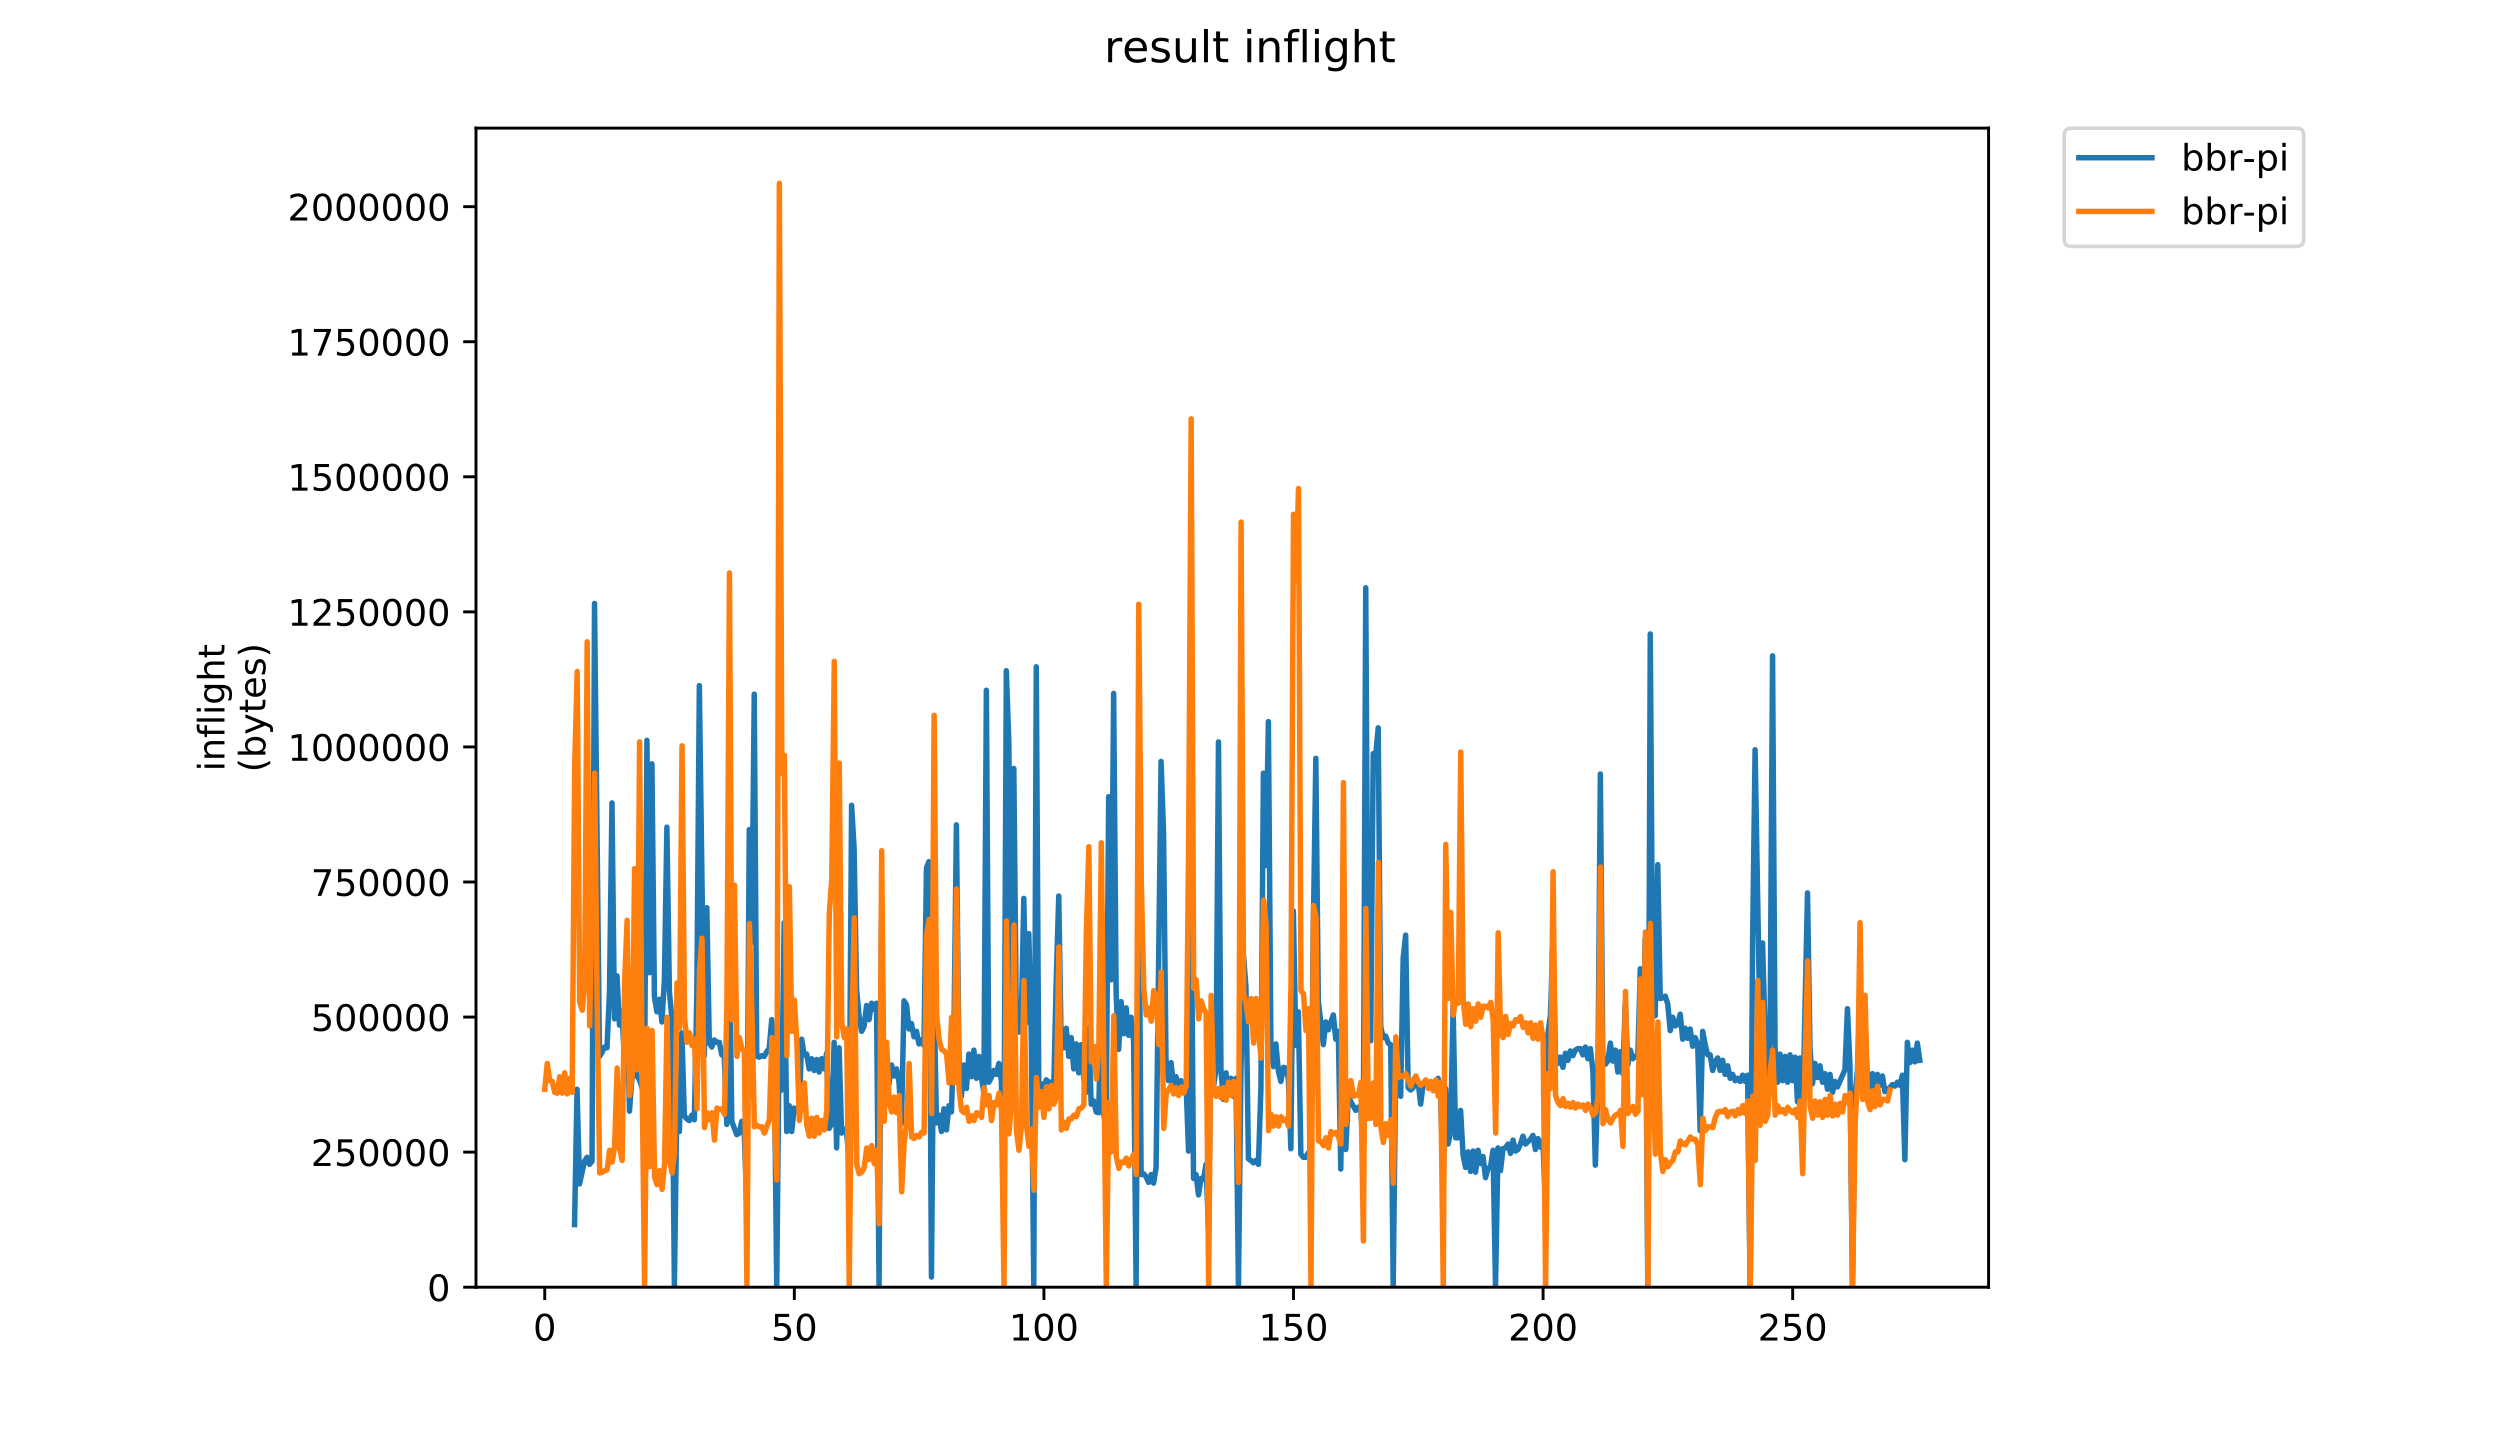 <?xml version="1.0" encoding="utf-8" standalone="no"?>
<!DOCTYPE svg PUBLIC "-//W3C//DTD SVG 1.1//EN"
  "http://www.w3.org/Graphics/SVG/1.1/DTD/svg11.dtd">
<!-- Created with matplotlib (https://matplotlib.org/) -->
<svg height="396pt" version="1.1" viewBox="0 0 684 396" width="684pt" xmlns="http://www.w3.org/2000/svg" xmlns:xlink="http://www.w3.org/1999/xlink">
 <defs>
  <style type="text/css">
*{stroke-linecap:butt;stroke-linejoin:round;}
  </style>
 </defs>
 <g id="figure_1">
  <g id="patch_1">
   <path d="M 0 396 
L 684 396 
L 684 0 
L 0 0 
z
" style="fill:#ffffff;"/>
  </g>
  <g id="axes_1">
   <g id="patch_2">
    <path d="M 130.23 352.174 
L 544.074 352.174 
L 544.074 35.062 
L 130.23 35.062 
z
" style="fill:#ffffff;"/>
   </g>
   <g id="matplotlib.axis_1">
    <g id="xtick_1">
     <g id="line2d_1">
      <defs>
       <path d="M 0 0 
L 0 3.5 
" id="m8c8bf8b8dd" style="stroke:#000000;stroke-width:0.8;"/>
      </defs>
      <g>
       <use style="stroke:#000000;stroke-width:0.8;" x="149.041" xlink:href="#m8c8bf8b8dd" y="352.174"/>
      </g>
     </g>
     <g id="text_1">
      <!-- 0 -->
      <defs>
       <path d="M 31.781 66.406 
Q 24.172 66.406 20.328 58.906 
Q 16.5 51.422 16.5 36.375 
Q 16.5 21.391 20.328 13.891 
Q 24.172 6.391 31.781 6.391 
Q 39.453 6.391 43.281 13.891 
Q 47.125 21.391 47.125 36.375 
Q 47.125 51.422 43.281 58.906 
Q 39.453 66.406 31.781 66.406 
z
M 31.781 74.219 
Q 44.047 74.219 50.516 64.516 
Q 56.984 54.828 56.984 36.375 
Q 56.984 17.969 50.516 8.266 
Q 44.047 -1.422 31.781 -1.422 
Q 19.531 -1.422 13.062 8.266 
Q 6.594 17.969 6.594 36.375 
Q 6.594 54.828 13.062 64.516 
Q 19.531 74.219 31.781 74.219 
z
" id="DejaVuSans-48"/>
      </defs>
      <g transform="translate(145.86 366.773)scale(0.1 -0.1)">
       <use xlink:href="#DejaVuSans-48"/>
      </g>
     </g>
    </g>
    <g id="xtick_2">
     <g id="line2d_2">
      <g>
       <use style="stroke:#000000;stroke-width:0.8;" x="217.328" xlink:href="#m8c8bf8b8dd" y="352.174"/>
      </g>
     </g>
     <g id="text_2">
      <!-- 50 -->
      <defs>
       <path d="M 10.797 72.906 
L 49.516 72.906 
L 49.516 64.594 
L 19.828 64.594 
L 19.828 46.734 
Q 21.969 47.469 24.109 47.828 
Q 26.266 48.188 28.422 48.188 
Q 40.625 48.188 47.75 41.5 
Q 54.891 34.812 54.891 23.391 
Q 54.891 11.625 47.562 5.094 
Q 40.234 -1.422 26.906 -1.422 
Q 22.312 -1.422 17.547 -0.641 
Q 12.797 0.141 7.719 1.703 
L 7.719 11.625 
Q 12.109 9.234 16.797 8.062 
Q 21.484 6.891 26.703 6.891 
Q 35.156 6.891 40.078 11.328 
Q 45.016 15.766 45.016 23.391 
Q 45.016 31 40.078 35.438 
Q 35.156 39.891 26.703 39.891 
Q 22.75 39.891 18.812 39.016 
Q 14.891 38.141 10.797 36.281 
z
" id="DejaVuSans-53"/>
      </defs>
      <g transform="translate(210.966 366.773)scale(0.1 -0.1)">
       <use xlink:href="#DejaVuSans-53"/>
       <use x="63.623" xlink:href="#DejaVuSans-48"/>
      </g>
     </g>
    </g>
    <g id="xtick_3">
     <g id="line2d_3">
      <g>
       <use style="stroke:#000000;stroke-width:0.8;" x="285.616" xlink:href="#m8c8bf8b8dd" y="352.174"/>
      </g>
     </g>
     <g id="text_3">
      <!-- 100 -->
      <defs>
       <path d="M 12.406 8.297 
L 28.516 8.297 
L 28.516 63.922 
L 10.984 60.406 
L 10.984 69.391 
L 28.422 72.906 
L 38.281 72.906 
L 38.281 8.297 
L 54.391 8.297 
L 54.391 0 
L 12.406 0 
z
" id="DejaVuSans-49"/>
      </defs>
      <g transform="translate(276.072 366.773)scale(0.1 -0.1)">
       <use xlink:href="#DejaVuSans-49"/>
       <use x="63.623" xlink:href="#DejaVuSans-48"/>
       <use x="127.246" xlink:href="#DejaVuSans-48"/>
      </g>
     </g>
    </g>
    <g id="xtick_4">
     <g id="line2d_4">
      <g>
       <use style="stroke:#000000;stroke-width:0.8;" x="353.903" xlink:href="#m8c8bf8b8dd" y="352.174"/>
      </g>
     </g>
     <g id="text_4">
      <!-- 150 -->
      <g transform="translate(344.359 366.773)scale(0.1 -0.1)">
       <use xlink:href="#DejaVuSans-49"/>
       <use x="63.623" xlink:href="#DejaVuSans-53"/>
       <use x="127.246" xlink:href="#DejaVuSans-48"/>
      </g>
     </g>
    </g>
    <g id="xtick_5">
     <g id="line2d_5">
      <g>
       <use style="stroke:#000000;stroke-width:0.8;" x="422.19" xlink:href="#m8c8bf8b8dd" y="352.174"/>
      </g>
     </g>
     <g id="text_5">
      <!-- 200 -->
      <defs>
       <path d="M 19.188 8.297 
L 53.609 8.297 
L 53.609 0 
L 7.328 0 
L 7.328 8.297 
Q 12.938 14.109 22.625 23.891 
Q 32.328 33.688 34.812 36.531 
Q 39.547 41.844 41.422 45.531 
Q 43.312 49.219 43.312 52.781 
Q 43.312 58.594 39.234 62.25 
Q 35.156 65.922 28.609 65.922 
Q 23.969 65.922 18.812 64.312 
Q 13.672 62.703 7.812 59.422 
L 7.812 69.391 
Q 13.766 71.781 18.938 73 
Q 24.125 74.219 28.422 74.219 
Q 39.75 74.219 46.484 68.547 
Q 53.219 62.891 53.219 53.422 
Q 53.219 48.922 51.531 44.891 
Q 49.859 40.875 45.406 35.406 
Q 44.188 33.984 37.641 27.219 
Q 31.109 20.453 19.188 8.297 
z
" id="DejaVuSans-50"/>
      </defs>
      <g transform="translate(412.646 366.773)scale(0.1 -0.1)">
       <use xlink:href="#DejaVuSans-50"/>
       <use x="63.623" xlink:href="#DejaVuSans-48"/>
       <use x="127.246" xlink:href="#DejaVuSans-48"/>
      </g>
     </g>
    </g>
    <g id="xtick_6">
     <g id="line2d_6">
      <g>
       <use style="stroke:#000000;stroke-width:0.8;" x="490.477" xlink:href="#m8c8bf8b8dd" y="352.174"/>
      </g>
     </g>
     <g id="text_6">
      <!-- 250 -->
      <g transform="translate(480.934 366.773)scale(0.1 -0.1)">
       <use xlink:href="#DejaVuSans-50"/>
       <use x="63.623" xlink:href="#DejaVuSans-53"/>
       <use x="127.246" xlink:href="#DejaVuSans-48"/>
      </g>
     </g>
    </g>
   </g>
   <g id="matplotlib.axis_2">
    <g id="ytick_1">
     <g id="line2d_7">
      <defs>
       <path d="M 0 0 
L -3.5 0 
" id="mf8968d8e90" style="stroke:#000000;stroke-width:0.8;"/>
      </defs>
      <g>
       <use style="stroke:#000000;stroke-width:0.8;" x="130.23" xlink:href="#mf8968d8e90" y="352.174"/>
      </g>
     </g>
     <g id="text_7">
      <!-- 0 -->
      <g transform="translate(116.868 355.973)scale(0.1 -0.1)">
       <use xlink:href="#DejaVuSans-48"/>
      </g>
     </g>
    </g>
    <g id="ytick_2">
     <g id="line2d_8">
      <g>
       <use style="stroke:#000000;stroke-width:0.8;" x="130.23" xlink:href="#mf8968d8e90" y="315.22"/>
      </g>
     </g>
     <g id="text_8">
      <!-- 250000 -->
      <g transform="translate(85.055 319.019)scale(0.1 -0.1)">
       <use xlink:href="#DejaVuSans-50"/>
       <use x="63.623" xlink:href="#DejaVuSans-53"/>
       <use x="127.246" xlink:href="#DejaVuSans-48"/>
       <use x="190.869" xlink:href="#DejaVuSans-48"/>
       <use x="254.492" xlink:href="#DejaVuSans-48"/>
       <use x="318.115" xlink:href="#DejaVuSans-48"/>
      </g>
     </g>
    </g>
    <g id="ytick_3">
     <g id="line2d_9">
      <g>
       <use style="stroke:#000000;stroke-width:0.8;" x="130.23" xlink:href="#mf8968d8e90" y="278.265"/>
      </g>
     </g>
     <g id="text_9">
      <!-- 500000 -->
      <g transform="translate(85.055 282.064)scale(0.1 -0.1)">
       <use xlink:href="#DejaVuSans-53"/>
       <use x="63.623" xlink:href="#DejaVuSans-48"/>
       <use x="127.246" xlink:href="#DejaVuSans-48"/>
       <use x="190.869" xlink:href="#DejaVuSans-48"/>
       <use x="254.492" xlink:href="#DejaVuSans-48"/>
       <use x="318.115" xlink:href="#DejaVuSans-48"/>
      </g>
     </g>
    </g>
    <g id="ytick_4">
     <g id="line2d_10">
      <g>
       <use style="stroke:#000000;stroke-width:0.8;" x="130.23" xlink:href="#mf8968d8e90" y="241.311"/>
      </g>
     </g>
     <g id="text_10">
      <!-- 750000 -->
      <defs>
       <path d="M 8.203 72.906 
L 55.078 72.906 
L 55.078 68.703 
L 28.609 0 
L 18.312 0 
L 43.219 64.594 
L 8.203 64.594 
z
" id="DejaVuSans-55"/>
      </defs>
      <g transform="translate(85.055 245.11)scale(0.1 -0.1)">
       <use xlink:href="#DejaVuSans-55"/>
       <use x="63.623" xlink:href="#DejaVuSans-53"/>
       <use x="127.246" xlink:href="#DejaVuSans-48"/>
       <use x="190.869" xlink:href="#DejaVuSans-48"/>
       <use x="254.492" xlink:href="#DejaVuSans-48"/>
       <use x="318.115" xlink:href="#DejaVuSans-48"/>
      </g>
     </g>
    </g>
    <g id="ytick_5">
     <g id="line2d_11">
      <g>
       <use style="stroke:#000000;stroke-width:0.8;" x="130.23" xlink:href="#mf8968d8e90" y="204.356"/>
      </g>
     </g>
     <g id="text_11">
      <!-- 1000000 -->
      <g transform="translate(78.693 208.155)scale(0.1 -0.1)">
       <use xlink:href="#DejaVuSans-49"/>
       <use x="63.623" xlink:href="#DejaVuSans-48"/>
       <use x="127.246" xlink:href="#DejaVuSans-48"/>
       <use x="190.869" xlink:href="#DejaVuSans-48"/>
       <use x="254.492" xlink:href="#DejaVuSans-48"/>
       <use x="318.115" xlink:href="#DejaVuSans-48"/>
       <use x="381.738" xlink:href="#DejaVuSans-48"/>
      </g>
     </g>
    </g>
    <g id="ytick_6">
     <g id="line2d_12">
      <g>
       <use style="stroke:#000000;stroke-width:0.8;" x="130.23" xlink:href="#mf8968d8e90" y="167.402"/>
      </g>
     </g>
     <g id="text_12">
      <!-- 1250000 -->
      <g transform="translate(78.693 171.201)scale(0.1 -0.1)">
       <use xlink:href="#DejaVuSans-49"/>
       <use x="63.623" xlink:href="#DejaVuSans-50"/>
       <use x="127.246" xlink:href="#DejaVuSans-53"/>
       <use x="190.869" xlink:href="#DejaVuSans-48"/>
       <use x="254.492" xlink:href="#DejaVuSans-48"/>
       <use x="318.115" xlink:href="#DejaVuSans-48"/>
       <use x="381.738" xlink:href="#DejaVuSans-48"/>
      </g>
     </g>
    </g>
    <g id="ytick_7">
     <g id="line2d_13">
      <g>
       <use style="stroke:#000000;stroke-width:0.8;" x="130.23" xlink:href="#mf8968d8e90" y="130.447"/>
      </g>
     </g>
     <g id="text_13">
      <!-- 1500000 -->
      <g transform="translate(78.693 134.246)scale(0.1 -0.1)">
       <use xlink:href="#DejaVuSans-49"/>
       <use x="63.623" xlink:href="#DejaVuSans-53"/>
       <use x="127.246" xlink:href="#DejaVuSans-48"/>
       <use x="190.869" xlink:href="#DejaVuSans-48"/>
       <use x="254.492" xlink:href="#DejaVuSans-48"/>
       <use x="318.115" xlink:href="#DejaVuSans-48"/>
       <use x="381.738" xlink:href="#DejaVuSans-48"/>
      </g>
     </g>
    </g>
    <g id="ytick_8">
     <g id="line2d_14">
      <g>
       <use style="stroke:#000000;stroke-width:0.8;" x="130.23" xlink:href="#mf8968d8e90" y="93.493"/>
      </g>
     </g>
     <g id="text_14">
      <!-- 1750000 -->
      <g transform="translate(78.693 97.292)scale(0.1 -0.1)">
       <use xlink:href="#DejaVuSans-49"/>
       <use x="63.623" xlink:href="#DejaVuSans-55"/>
       <use x="127.246" xlink:href="#DejaVuSans-53"/>
       <use x="190.869" xlink:href="#DejaVuSans-48"/>
       <use x="254.492" xlink:href="#DejaVuSans-48"/>
       <use x="318.115" xlink:href="#DejaVuSans-48"/>
       <use x="381.738" xlink:href="#DejaVuSans-48"/>
      </g>
     </g>
    </g>
    <g id="ytick_9">
     <g id="line2d_15">
      <g>
       <use style="stroke:#000000;stroke-width:0.8;" x="130.23" xlink:href="#mf8968d8e90" y="56.538"/>
      </g>
     </g>
     <g id="text_15">
      <!-- 2000000 -->
      <g transform="translate(78.693 60.337)scale(0.1 -0.1)">
       <use xlink:href="#DejaVuSans-50"/>
       <use x="63.623" xlink:href="#DejaVuSans-48"/>
       <use x="127.246" xlink:href="#DejaVuSans-48"/>
       <use x="190.869" xlink:href="#DejaVuSans-48"/>
       <use x="254.492" xlink:href="#DejaVuSans-48"/>
       <use x="318.115" xlink:href="#DejaVuSans-48"/>
       <use x="381.738" xlink:href="#DejaVuSans-48"/>
      </g>
     </g>
    </g>
    <g id="text_16">
     <!-- inflight -->
     <defs>
      <path d="M 9.422 54.688 
L 18.406 54.688 
L 18.406 0 
L 9.422 0 
z
M 9.422 75.984 
L 18.406 75.984 
L 18.406 64.594 
L 9.422 64.594 
z
" id="DejaVuSans-105"/>
      <path d="M 54.891 33.016 
L 54.891 0 
L 45.906 0 
L 45.906 32.719 
Q 45.906 40.484 42.875 44.328 
Q 39.844 48.188 33.797 48.188 
Q 26.516 48.188 22.312 43.547 
Q 18.109 38.922 18.109 30.906 
L 18.109 0 
L 9.078 0 
L 9.078 54.688 
L 18.109 54.688 
L 18.109 46.188 
Q 21.344 51.125 25.703 53.562 
Q 30.078 56 35.797 56 
Q 45.219 56 50.047 50.172 
Q 54.891 44.344 54.891 33.016 
z
" id="DejaVuSans-110"/>
      <path d="M 37.109 75.984 
L 37.109 68.5 
L 28.516 68.5 
Q 23.688 68.5 21.797 66.547 
Q 19.922 64.594 19.922 59.516 
L 19.922 54.688 
L 34.719 54.688 
L 34.719 47.703 
L 19.922 47.703 
L 19.922 0 
L 10.891 0 
L 10.891 47.703 
L 2.297 47.703 
L 2.297 54.688 
L 10.891 54.688 
L 10.891 58.5 
Q 10.891 67.625 15.141 71.797 
Q 19.391 75.984 28.609 75.984 
z
" id="DejaVuSans-102"/>
      <path d="M 9.422 75.984 
L 18.406 75.984 
L 18.406 0 
L 9.422 0 
z
" id="DejaVuSans-108"/>
      <path d="M 45.406 27.984 
Q 45.406 37.75 41.375 43.109 
Q 37.359 48.484 30.078 48.484 
Q 22.859 48.484 18.828 43.109 
Q 14.797 37.75 14.797 27.984 
Q 14.797 18.266 18.828 12.891 
Q 22.859 7.516 30.078 7.516 
Q 37.359 7.516 41.375 12.891 
Q 45.406 18.266 45.406 27.984 
z
M 54.391 6.781 
Q 54.391 -7.172 48.188 -13.984 
Q 42 -20.797 29.203 -20.797 
Q 24.469 -20.797 20.266 -20.094 
Q 16.062 -19.391 12.109 -17.922 
L 12.109 -9.188 
Q 16.062 -11.328 19.922 -12.344 
Q 23.781 -13.375 27.781 -13.375 
Q 36.625 -13.375 41.016 -8.766 
Q 45.406 -4.156 45.406 5.172 
L 45.406 9.625 
Q 42.625 4.781 38.281 2.391 
Q 33.938 0 27.875 0 
Q 17.828 0 11.672 7.656 
Q 5.516 15.328 5.516 27.984 
Q 5.516 40.672 11.672 48.328 
Q 17.828 56 27.875 56 
Q 33.938 56 38.281 53.609 
Q 42.625 51.219 45.406 46.391 
L 45.406 54.688 
L 54.391 54.688 
z
" id="DejaVuSans-103"/>
      <path d="M 54.891 33.016 
L 54.891 0 
L 45.906 0 
L 45.906 32.719 
Q 45.906 40.484 42.875 44.328 
Q 39.844 48.188 33.797 48.188 
Q 26.516 48.188 22.312 43.547 
Q 18.109 38.922 18.109 30.906 
L 18.109 0 
L 9.078 0 
L 9.078 75.984 
L 18.109 75.984 
L 18.109 46.188 
Q 21.344 51.125 25.703 53.562 
Q 30.078 56 35.797 56 
Q 45.219 56 50.047 50.172 
Q 54.891 44.344 54.891 33.016 
z
" id="DejaVuSans-104"/>
      <path d="M 18.312 70.219 
L 18.312 54.688 
L 36.812 54.688 
L 36.812 47.703 
L 18.312 47.703 
L 18.312 18.016 
Q 18.312 11.328 20.141 9.422 
Q 21.969 7.516 27.594 7.516 
L 36.812 7.516 
L 36.812 0 
L 27.594 0 
Q 17.188 0 13.234 3.875 
Q 9.281 7.766 9.281 18.016 
L 9.281 47.703 
L 2.688 47.703 
L 2.688 54.688 
L 9.281 54.688 
L 9.281 70.219 
z
" id="DejaVuSans-116"/>
     </defs>
     <g transform="translate(61.415 211.018)rotate(-90)scale(0.1 -0.1)">
      <use xlink:href="#DejaVuSans-105"/>
      <use x="27.783" xlink:href="#DejaVuSans-110"/>
      <use x="91.162" xlink:href="#DejaVuSans-102"/>
      <use x="126.367" xlink:href="#DejaVuSans-108"/>
      <use x="154.15" xlink:href="#DejaVuSans-105"/>
      <use x="181.934" xlink:href="#DejaVuSans-103"/>
      <use x="245.41" xlink:href="#DejaVuSans-104"/>
      <use x="308.789" xlink:href="#DejaVuSans-116"/>
     </g>
     <!-- (bytes) -->
     <defs>
      <path d="M 31 75.875 
Q 24.469 64.656 21.281 53.656 
Q 18.109 42.672 18.109 31.391 
Q 18.109 20.125 21.312 9.062 
Q 24.516 -2 31 -13.188 
L 23.188 -13.188 
Q 15.875 -1.703 12.234 9.375 
Q 8.594 20.453 8.594 31.391 
Q 8.594 42.281 12.203 53.312 
Q 15.828 64.359 23.188 75.875 
z
" id="DejaVuSans-40"/>
      <path d="M 48.688 27.297 
Q 48.688 37.203 44.609 42.844 
Q 40.531 48.484 33.406 48.484 
Q 26.266 48.484 22.188 42.844 
Q 18.109 37.203 18.109 27.297 
Q 18.109 17.391 22.188 11.75 
Q 26.266 6.109 33.406 6.109 
Q 40.531 6.109 44.609 11.75 
Q 48.688 17.391 48.688 27.297 
z
M 18.109 46.391 
Q 20.953 51.266 25.266 53.625 
Q 29.594 56 35.594 56 
Q 45.562 56 51.781 48.094 
Q 58.016 40.188 58.016 27.297 
Q 58.016 14.406 51.781 6.484 
Q 45.562 -1.422 35.594 -1.422 
Q 29.594 -1.422 25.266 0.953 
Q 20.953 3.328 18.109 8.203 
L 18.109 0 
L 9.078 0 
L 9.078 75.984 
L 18.109 75.984 
z
" id="DejaVuSans-98"/>
      <path d="M 32.172 -5.078 
Q 28.375 -14.844 24.75 -17.812 
Q 21.141 -20.797 15.094 -20.797 
L 7.906 -20.797 
L 7.906 -13.281 
L 13.188 -13.281 
Q 16.891 -13.281 18.938 -11.516 
Q 21 -9.766 23.484 -3.219 
L 25.094 0.875 
L 2.984 54.688 
L 12.5 54.688 
L 29.594 11.922 
L 46.688 54.688 
L 56.203 54.688 
z
" id="DejaVuSans-121"/>
      <path d="M 56.203 29.594 
L 56.203 25.203 
L 14.891 25.203 
Q 15.484 15.922 20.484 11.062 
Q 25.484 6.203 34.422 6.203 
Q 39.594 6.203 44.453 7.469 
Q 49.312 8.734 54.109 11.281 
L 54.109 2.781 
Q 49.266 0.734 44.188 -0.344 
Q 39.109 -1.422 33.891 -1.422 
Q 20.797 -1.422 13.156 6.188 
Q 5.516 13.812 5.516 26.812 
Q 5.516 40.234 12.766 48.109 
Q 20.016 56 32.328 56 
Q 43.359 56 49.781 48.891 
Q 56.203 41.797 56.203 29.594 
z
M 47.219 32.234 
Q 47.125 39.594 43.094 43.984 
Q 39.062 48.391 32.422 48.391 
Q 24.906 48.391 20.391 44.141 
Q 15.875 39.891 15.188 32.172 
z
" id="DejaVuSans-101"/>
      <path d="M 44.281 53.078 
L 44.281 44.578 
Q 40.484 46.531 36.375 47.5 
Q 32.281 48.484 27.875 48.484 
Q 21.188 48.484 17.844 46.438 
Q 14.5 44.391 14.5 40.281 
Q 14.5 37.156 16.891 35.375 
Q 19.281 33.594 26.516 31.984 
L 29.594 31.297 
Q 39.156 29.25 43.188 25.516 
Q 47.219 21.781 47.219 15.094 
Q 47.219 7.469 41.188 3.016 
Q 35.156 -1.422 24.609 -1.422 
Q 20.219 -1.422 15.453 -0.562 
Q 10.688 0.297 5.422 2 
L 5.422 11.281 
Q 10.406 8.688 15.234 7.391 
Q 20.062 6.109 24.812 6.109 
Q 31.156 6.109 34.562 8.281 
Q 37.984 10.453 37.984 14.406 
Q 37.984 18.062 35.516 20.016 
Q 33.062 21.969 24.703 23.781 
L 21.578 24.516 
Q 13.234 26.266 9.516 29.906 
Q 5.812 33.547 5.812 39.891 
Q 5.812 47.609 11.281 51.797 
Q 16.75 56 26.812 56 
Q 31.781 56 36.172 55.266 
Q 40.578 54.547 44.281 53.078 
z
" id="DejaVuSans-115"/>
      <path d="M 8.016 75.875 
L 15.828 75.875 
Q 23.141 64.359 26.781 53.312 
Q 30.422 42.281 30.422 31.391 
Q 30.422 20.453 26.781 9.375 
Q 23.141 -1.703 15.828 -13.188 
L 8.016 -13.188 
Q 14.5 -2 17.703 9.062 
Q 20.906 20.125 20.906 31.391 
Q 20.906 42.672 17.703 53.656 
Q 14.5 64.656 8.016 75.875 
z
" id="DejaVuSans-41"/>
     </defs>
     <g transform="translate(72.613 211.295)rotate(-90)scale(0.1 -0.1)">
      <use xlink:href="#DejaVuSans-40"/>
      <use x="39.014" xlink:href="#DejaVuSans-98"/>
      <use x="102.49" xlink:href="#DejaVuSans-121"/>
      <use x="161.67" xlink:href="#DejaVuSans-116"/>
      <use x="200.879" xlink:href="#DejaVuSans-101"/>
      <use x="262.402" xlink:href="#DejaVuSans-115"/>
      <use x="314.502" xlink:href="#DejaVuSans-41"/>
     </g>
    </g>
   </g>
   <g id="line2d_16">
    <path clip-path="url(#p1d8d936154)" d="M 157.195 335.051 
L 157.878 298.022 
L 158.56 323.921 
L 159.926 317.714 
L 160.609 316.643 
L 161.292 318.57 
L 161.975 317.714 
L 162.658 165.103 
L 164.023 289.032 
L 164.706 287.962 
L 165.389 286.464 
L 166.072 286.678 
L 166.755 271.481 
L 167.438 219.683 
L 168.121 278.758 
L 168.804 266.986 
L 169.486 280.471 
L 170.169 276.618 
L 170.852 290.316 
L 171.535 270.411 
L 172.218 304.015 
L 172.901 295.025 
L 173.584 275.976 
L 174.267 294.383 
L 174.949 295.453 
L 176.315 299.52 
L 176.998 202.56 
L 177.681 266.13 
L 178.364 208.981 
L 179.047 272.765 
L 179.73 276.832 
L 180.412 273.407 
L 181.095 279.614 
L 181.778 268.056 
L 182.461 226.318 
L 183.144 271.267 
L 183.827 278.544 
L 184.51 351.96 
L 185.192 301.661 
L 185.875 309.58 
L 186.558 282.611 
L 187.241 305.299 
L 187.924 306.155 
L 188.607 306.584 
L 189.29 305.085 
L 189.973 306.37 
L 190.655 271.695 
L 191.338 187.577 
L 192.704 288.818 
L 193.387 248.365 
L 194.07 285.394 
L 194.753 286.464 
L 195.436 284.537 
L 196.118 285.179 
L 196.801 285.179 
L 197.484 288.604 
L 198.167 288.818 
L 198.85 307.654 
L 199.533 253.716 
L 200.216 306.798 
L 201.581 310.436 
L 202.264 310.008 
L 202.947 306.798 
L 203.63 310.008 
L 204.313 329.272 
L 204.996 226.96 
L 205.679 257.782 
L 206.362 189.931 
L 207.044 289.032 
L 207.727 289.246 
L 208.41 288.818 
L 209.093 289.032 
L 209.776 287.748 
L 210.459 286.892 
L 211.142 278.972 
L 211.825 287.106 
L 212.507 351.96 
L 213.19 281.969 
L 213.873 298.236 
L 214.556 252.431 
L 215.239 309.58 
L 215.922 302.517 
L 216.605 309.58 
L 217.287 303.159 
L 217.97 304.015 
L 218.653 304.443 
L 219.336 284.323 
L 220.019 288.604 
L 220.702 288.39 
L 221.385 292.457 
L 222.068 289.674 
L 222.75 292.885 
L 223.433 289.888 
L 224.116 293.313 
L 224.799 289.674 
L 225.482 292.457 
L 226.165 288.176 
L 226.848 308.724 
L 227.531 307.44 
L 228.213 285.179 
L 228.896 314.075 
L 229.579 286.678 
L 230.262 310.008 
L 230.945 308.938 
L 231.628 310.008 
L 232.311 317.072 
L 232.994 220.325 
L 233.676 231.883 
L 234.359 270.625 
L 235.042 277.902 
L 235.725 282.183 
L 236.408 280.899 
L 237.091 275.12 
L 237.774 278.972 
L 238.457 274.477 
L 239.139 276.19 
L 239.822 274.477 
L 240.505 351.96 
L 241.188 251.789 
L 241.871 302.089 
L 242.554 289.032 
L 243.237 296.524 
L 243.919 291.387 
L 244.602 294.383 
L 245.285 292.457 
L 245.968 296.096 
L 246.651 307.44 
L 247.334 273.835 
L 248.017 274.906 
L 248.7 281.541 
L 249.382 280.043 
L 250.065 283.681 
L 250.748 282.183 
L 251.431 285.608 
L 252.114 284.537 
L 252.797 286.036 
L 253.48 237.448 
L 254.163 235.736 
L 254.845 349.392 
L 255.528 269.983 
L 256.211 307.226 
L 256.894 305.085 
L 257.577 309.58 
L 258.26 303.373 
L 258.943 309.152 
L 259.626 302.517 
L 260.308 304.229 
L 260.991 282.825 
L 261.674 225.676 
L 262.357 289.46 
L 263.04 299.948 
L 263.723 291.387 
L 264.406 297.808 
L 265.089 288.39 
L 265.771 294.597 
L 266.454 287.32 
L 267.137 295.025 
L 267.82 289.032 
L 268.503 294.597 
L 269.186 299.092 
L 269.869 188.861 
L 270.552 296.096 
L 271.234 294.811 
L 271.917 292.885 
L 272.6 293.955 
L 273.283 290.959 
L 273.966 295.667 
L 274.649 322.209 
L 275.332 183.51 
L 276.014 202.988 
L 276.697 277.902 
L 277.38 210.265 
L 278.063 278.758 
L 278.746 282.397 
L 279.429 278.544 
L 280.112 245.796 
L 280.795 279.828 
L 281.477 255.428 
L 282.16 283.039 
L 282.843 351.96 
L 283.526 182.44 
L 284.209 298.236 
L 284.892 296.524 
L 285.575 297.808 
L 286.258 295.453 
L 286.94 296.096 
L 287.623 296.096 
L 288.306 297.594 
L 288.989 268.056 
L 289.672 245.154 
L 290.355 286.464 
L 291.038 286.678 
L 291.721 281.327 
L 292.403 289.032 
L 293.086 283.895 
L 293.769 292.457 
L 294.452 285.608 
L 295.135 293.527 
L 295.818 285.822 
L 296.501 294.811 
L 297.184 298.878 
L 297.866 281.113 
L 298.549 302.089 
L 299.232 301.233 
L 299.915 304.229 
L 300.598 304.443 
L 301.281 275.548 
L 301.964 304.871 
L 302.647 307.868 
L 303.329 217.971 
L 304.012 268.056 
L 304.695 189.717 
L 305.378 272.123 
L 306.061 287.106 
L 306.744 274.049 
L 307.427 282.825 
L 308.109 275.762 
L 308.792 283.253 
L 309.475 278.33 
L 310.158 284.965 
L 310.841 351.96 
L 311.524 226.318 
L 312.207 321.352 
L 312.89 321.138 
L 313.572 321.994 
L 314.255 323.493 
L 314.938 321.352 
L 315.621 323.707 
L 316.304 319.426 
L 317.67 208.339 
L 318.353 228.031 
L 319.035 291.815 
L 319.718 295.667 
L 320.401 290.745 
L 321.084 297.166 
L 321.767 294.597 
L 322.45 298.45 
L 323.133 295.667 
L 323.816 297.38 
L 324.498 296.31 
L 325.181 314.931 
L 325.864 237.448 
L 326.547 322.423 
L 327.23 321.352 
L 327.913 326.917 
L 328.596 322.423 
L 329.279 322.637 
L 329.961 318.57 
L 330.644 336.121 
L 331.327 282.183 
L 332.01 297.38 
L 332.693 292.671 
L 333.376 202.988 
L 334.059 292.885 
L 334.741 300.804 
L 335.424 293.527 
L 336.107 299.306 
L 336.79 295.025 
L 337.473 299.948 
L 338.156 295.025 
L 338.839 351.96 
L 339.522 293.313 
L 340.204 261.207 
L 340.887 269.983 
L 341.57 317.072 
L 342.253 317.5 
L 342.936 318.142 
L 343.619 317.5 
L 344.302 318.57 
L 344.985 297.808 
L 345.667 211.55 
L 346.35 236.806 
L 347.033 197.423 
L 347.716 285.608 
L 348.399 291.815 
L 349.082 285.608 
L 349.765 293.099 
L 350.448 295.882 
L 351.13 292.029 
L 351.813 292.243 
L 352.496 295.025 
L 353.179 314.289 
L 353.862 249.221 
L 354.545 286.036 
L 355.228 276.832 
L 355.911 315.787 
L 356.593 316.643 
L 357.276 316.643 
L 357.959 315.359 
L 358.642 314.931 
L 359.325 253.93 
L 360.008 207.483 
L 360.691 273.835 
L 362.056 285.822 
L 362.739 279.614 
L 363.422 281.755 
L 364.788 277.688 
L 365.471 284.323 
L 366.154 282.183 
L 366.836 319.854 
L 367.519 269.126 
L 368.202 314.503 
L 368.885 300.162 
L 370.934 303.801 
L 371.617 302.945 
L 372.299 302.731 
L 372.982 315.787 
L 373.665 160.822 
L 374.348 280.471 
L 375.031 284.751 
L 375.714 206.199 
L 376.397 206.627 
L 377.08 199.135 
L 377.762 280.899 
L 378.445 283.895 
L 379.128 283.467 
L 379.811 285.394 
L 380.494 285.822 
L 381.177 351.96 
L 381.86 292.457 
L 382.543 292.029 
L 383.225 299.948 
L 383.908 262.063 
L 384.591 255.856 
L 385.274 297.594 
L 385.957 298.236 
L 386.64 297.594 
L 387.323 295.025 
L 388.006 296.096 
L 388.688 302.089 
L 389.371 296.524 
L 390.054 296.952 
L 390.737 296.096 
L 392.103 296.524 
L 392.786 297.38 
L 393.468 295.025 
L 394.151 298.664 
L 394.834 323.493 
L 395.517 297.808 
L 396.2 313.005 
L 396.883 309.58 
L 397.566 275.334 
L 398.249 311.292 
L 398.931 311.292 
L 399.614 303.801 
L 400.297 316.001 
L 400.98 319.426 
L 401.663 315.145 
L 402.346 320.496 
L 403.029 314.931 
L 403.712 320.71 
L 404.394 314.717 
L 405.077 318.356 
L 405.76 316.429 
L 406.443 322.209 
L 407.126 319.64 
L 407.809 319.212 
L 408.492 314.717 
L 409.175 351.96 
L 409.857 314.075 
L 410.54 320.282 
L 411.223 314.289 
L 411.906 314.075 
L 412.589 313.005 
L 413.272 315.573 
L 413.955 311.935 
L 414.638 314.931 
L 415.32 314.503 
L 416.003 313.005 
L 416.686 310.864 
L 417.369 313.005 
L 418.735 311.721 
L 419.418 310.65 
L 420.101 314.503 
L 420.783 311.506 
L 421.466 313.861 
L 422.149 312.149 
L 422.832 329.7 
L 423.515 282.825 
L 424.198 277.688 
L 424.881 257.14 
L 425.563 288.39 
L 426.246 290.959 
L 426.929 289.246 
L 427.612 292.029 
L 428.295 288.176 
L 428.978 290.102 
L 429.661 287.534 
L 430.344 288.818 
L 431.026 287.32 
L 431.709 286.892 
L 432.392 286.892 
L 433.075 288.604 
L 433.758 286.464 
L 434.441 289.674 
L 435.124 286.892 
L 435.807 292.885 
L 436.489 318.784 
L 437.172 296.738 
L 437.855 211.764 
L 438.538 290.959 
L 439.221 291.173 
L 439.904 290.316 
L 440.587 285.394 
L 441.27 290.316 
L 441.952 287.32 
L 442.635 293.313 
L 443.318 287.748 
L 444.001 293.741 
L 444.684 274.692 
L 445.367 291.387 
L 446.05 287.32 
L 446.733 289.674 
L 447.415 289.032 
L 448.098 289.246 
L 448.781 265.06 
L 449.464 287.962 
L 450.147 256.926 
L 450.83 351.96 
L 451.513 173.45 
L 452.196 272.337 
L 452.878 277.902 
L 453.561 236.592 
L 454.244 273.193 
L 454.927 272.979 
L 455.61 272.551 
L 456.293 274.692 
L 456.976 281.969 
L 457.658 278.33 
L 458.341 280.685 
L 459.024 280.257 
L 459.707 277.474 
L 460.39 284.323 
L 461.073 281.327 
L 461.756 284.109 
L 462.439 281.541 
L 463.121 286.25 
L 463.804 283.895 
L 464.487 285.608 
L 465.17 309.366 
L 465.853 282.183 
L 466.536 285.822 
L 467.219 288.604 
L 467.902 288.604 
L 468.584 292.885 
L 469.267 290.531 
L 469.95 289.46 
L 470.633 292.885 
L 471.316 290.102 
L 471.999 293.955 
L 472.682 291.601 
L 473.365 295.025 
L 474.047 293.955 
L 474.73 295.667 
L 475.413 295.025 
L 476.096 295.882 
L 476.779 294.169 
L 477.462 295.882 
L 478.145 294.169 
L 478.828 351.96 
L 479.51 257.782 
L 480.193 205.128 
L 481.559 284.109 
L 482.242 257.996 
L 482.925 282.825 
L 483.608 294.597 
L 484.29 282.611 
L 484.973 179.444 
L 485.656 287.106 
L 486.339 296.096 
L 487.022 288.39 
L 487.705 295.667 
L 488.388 289.032 
L 489.071 296.096 
L 489.753 288.604 
L 490.436 295.667 
L 491.119 289.246 
L 491.802 301.447 
L 492.485 289.46 
L 493.168 307.44 
L 494.534 244.298 
L 495.216 286.678 
L 495.899 296.524 
L 496.582 290.959 
L 497.265 294.811 
L 497.948 291.601 
L 498.631 296.096 
L 499.314 293.741 
L 499.997 298.022 
L 500.679 293.955 
L 501.362 298.878 
L 502.045 295.882 
L 502.728 297.38 
L 504.777 292.671 
L 505.46 275.976 
L 506.142 291.387 
L 506.825 351.96 
L 507.508 299.734 
L 508.191 292.885 
L 508.874 274.049 
L 509.557 296.31 
L 510.24 279.828 
L 510.923 296.096 
L 511.605 297.38 
L 512.288 293.741 
L 512.971 298.022 
L 513.654 293.955 
L 514.337 296.952 
L 515.02 294.383 
L 515.703 298.664 
L 516.385 298.022 
L 517.068 297.594 
L 517.751 296.738 
L 518.434 297.166 
L 519.117 296.096 
L 519.8 296.952 
L 520.483 294.169 
L 521.166 317.286 
L 521.848 285.179 
L 522.531 290.745 
L 523.214 287.32 
L 523.897 290.531 
L 524.58 285.394 
L 525.263 290.102 
L 525.263 290.102 
" style="fill:none;stroke:#1f77b4;stroke-linecap:square;stroke-width:1.5;"/>
   </g>
   <g id="line2d_17">
    <path clip-path="url(#p1d8d936154)" d="M 149.041 298.022 
L 149.724 290.959 
L 150.407 295.667 
L 151.09 295.882 
L 151.773 298.878 
L 152.456 299.092 
L 153.138 294.597 
L 153.821 299.092 
L 154.504 293.527 
L 155.187 299.306 
L 155.87 295.025 
L 156.553 298.878 
L 157.236 209.409 
L 157.919 183.724 
L 158.601 274.049 
L 159.284 276.404 
L 159.967 269.126 
L 160.65 175.591 
L 161.333 280.685 
L 162.016 240.873 
L 162.699 211.55 
L 163.382 275.12 
L 164.064 320.924 
L 164.747 320.71 
L 165.43 320.282 
L 166.113 320.068 
L 166.796 314.717 
L 167.479 317.928 
L 168.162 313.647 
L 168.845 292.243 
L 169.527 314.289 
L 170.21 317.5 
L 170.893 268.912 
L 171.576 251.789 
L 172.259 299.734 
L 172.942 294.383 
L 173.625 237.663 
L 174.308 292.671 
L 174.99 202.988 
L 175.673 294.383 
L 176.356 351.96 
L 177.039 281.327 
L 177.722 319.212 
L 178.405 281.969 
L 179.088 321.994 
L 179.77 324.135 
L 180.453 320.282 
L 181.136 325.419 
L 181.819 318.356 
L 182.502 278.33 
L 183.185 317.072 
L 183.868 320.924 
L 184.551 315.359 
L 185.233 268.912 
L 185.916 281.327 
L 186.599 204.058 
L 187.282 278.33 
L 187.965 285.179 
L 188.648 282.611 
L 189.331 286.036 
L 190.014 284.323 
L 190.696 303.373 
L 191.379 265.702 
L 192.062 256.712 
L 192.745 308.51 
L 193.428 304.443 
L 194.111 306.37 
L 194.794 304.443 
L 195.477 311.935 
L 196.159 303.159 
L 196.842 303.587 
L 197.525 303.373 
L 198.208 304.871 
L 198.891 274.263 
L 199.574 156.755 
L 200.257 278.972 
L 200.94 242.157 
L 201.622 289.032 
L 202.305 283.895 
L 202.988 286.892 
L 203.671 287.748 
L 204.354 351.96 
L 205.037 252.645 
L 205.72 277.046 
L 206.402 308.296 
L 207.085 307.868 
L 207.768 308.296 
L 208.451 308.296 
L 209.134 310.008 
L 210.5 306.37 
L 211.183 283.895 
L 211.865 305.727 
L 212.548 322.851 
L 213.231 50.163 
L 213.914 211.55 
L 214.597 206.627 
L 215.28 288.818 
L 215.963 242.585 
L 216.646 282.183 
L 217.328 273.621 
L 218.011 284.965 
L 218.694 306.584 
L 219.377 300.59 
L 220.06 296.31 
L 220.743 307.868 
L 221.426 310.864 
L 222.109 305.941 
L 222.791 310.864 
L 223.474 305.727 
L 224.157 310.008 
L 224.84 306.584 
L 225.523 309.152 
L 226.206 304.015 
L 226.889 250.077 
L 227.572 240.445 
L 228.254 180.942 
L 228.937 283.681 
L 229.62 208.767 
L 230.303 279.614 
L 230.986 283.895 
L 231.669 281.541 
L 232.352 351.96 
L 233.035 285.179 
L 233.717 251.147 
L 234.4 318.57 
L 235.083 321.138 
L 235.766 320.71 
L 236.449 319.426 
L 237.132 314.075 
L 237.815 317.286 
L 238.497 313.433 
L 239.18 318.356 
L 239.863 314.717 
L 240.546 334.837 
L 241.229 232.74 
L 241.912 306.798 
L 242.595 285.179 
L 243.278 301.447 
L 243.96 304.229 
L 244.643 300.162 
L 245.326 304.443 
L 246.009 299.734 
L 246.692 326.061 
L 247.375 312.577 
L 248.058 307.226 
L 248.741 290.959 
L 249.423 311.078 
L 250.106 311.506 
L 250.789 310.65 
L 251.472 311.078 
L 252.155 309.794 
L 252.838 310.008 
L 253.521 255.642 
L 254.204 251.575 
L 254.886 304.657 
L 255.569 195.711 
L 256.252 277.688 
L 256.935 284.323 
L 257.618 287.106 
L 258.301 287.534 
L 258.984 288.39 
L 259.667 296.31 
L 260.349 278.33 
L 261.032 296.31 
L 261.715 243.228 
L 262.398 298.022 
L 263.081 303.801 
L 263.764 304.443 
L 264.447 302.945 
L 265.13 306.798 
L 265.812 305.299 
L 266.495 306.584 
L 267.178 304.443 
L 267.861 304.657 
L 268.544 305.727 
L 269.227 297.594 
L 269.91 302.303 
L 270.592 299.734 
L 271.275 306.584 
L 271.958 301.661 
L 272.641 302.303 
L 273.324 299.092 
L 274.007 303.801 
L 274.69 351.96 
L 275.373 252.003 
L 276.055 310.222 
L 276.738 301.233 
L 277.421 253.073 
L 278.104 309.366 
L 278.787 314.717 
L 279.47 308.082 
L 280.153 268.27 
L 280.836 307.868 
L 281.518 313.647 
L 282.201 308.938 
L 282.884 325.633 
L 283.567 294.811 
L 284.25 302.945 
L 284.933 298.664 
L 285.616 305.727 
L 286.299 297.38 
L 286.981 303.373 
L 287.664 296.952 
L 288.347 302.089 
L 289.03 300.162 
L 289.713 259.067 
L 290.396 309.152 
L 291.079 307.012 
L 291.762 308.724 
L 292.444 306.155 
L 293.127 306.155 
L 293.81 305.085 
L 294.493 305.513 
L 295.176 303.373 
L 295.859 303.159 
L 296.542 302.303 
L 297.224 255.214 
L 297.907 231.669 
L 298.59 290.531 
L 299.273 286.25 
L 299.956 295.239 
L 300.639 286.678 
L 301.322 230.599 
L 302.687 351.96 
L 303.37 301.661 
L 304.053 315.145 
L 304.736 277.902 
L 305.419 316.429 
L 306.102 319.64 
L 306.785 317.928 
L 307.468 318.142 
L 308.15 316.857 
L 308.833 318.998 
L 310.199 315.787 
L 310.882 321.352 
L 311.565 165.317 
L 312.248 240.659 
L 312.931 270.411 
L 313.613 277.688 
L 314.296 275.762 
L 314.979 279.4 
L 315.662 271.053 
L 316.345 272.765 
L 317.028 285.822 
L 317.711 265.916 
L 318.394 308.724 
L 319.076 299.306 
L 320.442 296.952 
L 321.125 299.306 
L 321.808 297.594 
L 322.491 299.734 
L 323.174 297.38 
L 323.857 299.092 
L 324.539 297.166 
L 325.222 229.315 
L 325.905 114.589 
L 326.588 270.411 
L 327.271 268.056 
L 327.954 278.758 
L 328.637 273.835 
L 329.319 276.19 
L 330.002 277.046 
L 330.685 351.96 
L 331.368 272.337 
L 332.051 298.664 
L 332.734 299.948 
L 333.417 297.808 
L 334.1 300.376 
L 334.782 297.594 
L 335.465 301.018 
L 336.148 296.096 
L 336.831 299.734 
L 337.514 295.882 
L 338.197 299.092 
L 338.88 323.493 
L 339.563 142.843 
L 340.245 271.909 
L 340.928 274.692 
L 341.611 279.614 
L 342.294 273.193 
L 342.977 285.394 
L 343.66 273.193 
L 344.343 282.397 
L 345.026 289.46 
L 345.708 246.224 
L 346.391 252.859 
L 347.074 309.366 
L 347.757 304.871 
L 348.44 308.082 
L 349.123 305.513 
L 349.806 308.082 
L 350.489 305.513 
L 351.171 306.584 
L 351.854 306.155 
L 352.537 308.082 
L 353.22 268.912 
L 353.903 140.702 
L 354.586 159.11 
L 355.269 133.639 
L 355.952 271.053 
L 356.634 271.909 
L 357.317 281.969 
L 358 275.976 
L 358.683 351.96 
L 359.366 247.722 
L 360.049 250.933 
L 360.732 312.149 
L 361.414 312.363 
L 362.097 313.433 
L 362.78 311.292 
L 363.463 314.075 
L 364.146 309.58 
L 364.829 310.222 
L 365.512 309.794 
L 366.195 311.078 
L 366.877 313.005 
L 367.56 214.118 
L 368.243 307.654 
L 368.926 298.022 
L 369.609 295.667 
L 370.292 299.948 
L 370.975 299.52 
L 371.658 299.734 
L 372.34 296.096 
L 373.023 339.546 
L 373.706 248.579 
L 374.389 305.941 
L 375.072 305.941 
L 375.755 296.31 
L 376.438 307.654 
L 377.121 235.95 
L 377.803 308.296 
L 378.486 312.577 
L 379.169 307.44 
L 379.852 310.65 
L 380.535 306.37 
L 381.218 323.707 
L 381.901 283.681 
L 382.584 294.811 
L 383.266 294.383 
L 383.949 294.597 
L 384.632 293.741 
L 385.998 297.166 
L 386.681 295.453 
L 387.364 294.383 
L 388.046 296.096 
L 388.729 296.952 
L 389.412 296.31 
L 390.095 295.453 
L 390.778 297.808 
L 391.461 295.882 
L 392.144 298.45 
L 392.827 295.453 
L 393.509 299.948 
L 394.192 296.096 
L 394.875 351.96 
L 395.558 231.027 
L 396.241 273.193 
L 396.924 249.649 
L 397.607 277.688 
L 398.29 273.407 
L 398.972 274.477 
L 399.655 205.77 
L 400.338 273.621 
L 401.021 280.257 
L 401.704 274.692 
L 402.387 280.899 
L 403.07 275.976 
L 403.753 279.4 
L 404.435 274.692 
L 405.118 278.33 
L 405.801 275.334 
L 406.484 275.334 
L 407.167 275.762 
L 407.85 274.263 
L 408.533 278.972 
L 409.216 310.008 
L 409.898 255.214 
L 410.581 283.039 
L 411.264 283.895 
L 411.947 278.116 
L 412.63 283.039 
L 413.313 280.043 
L 413.996 280.685 
L 414.679 278.972 
L 415.361 279.4 
L 416.044 278.116 
L 416.727 281.113 
L 417.41 279.828 
L 418.093 282.611 
L 418.776 279.828 
L 419.459 284.109 
L 420.141 280.471 
L 420.824 284.323 
L 421.507 279.828 
L 422.19 284.323 
L 422.873 351.96 
L 423.556 293.741 
L 424.239 297.808 
L 424.922 238.519 
L 425.604 299.734 
L 426.287 301.661 
L 426.97 302.517 
L 427.653 300.59 
L 428.336 302.731 
L 429.019 301.875 
L 429.702 302.945 
L 430.385 301.661 
L 431.067 303.159 
L 431.75 302.089 
L 432.433 302.731 
L 433.116 302.303 
L 433.799 303.801 
L 434.482 302.089 
L 435.165 303.159 
L 435.848 305.085 
L 436.53 304.443 
L 437.213 300.162 
L 437.896 237.234 
L 438.579 307.44 
L 439.262 303.587 
L 439.945 306.37 
L 440.628 307.226 
L 441.311 305.941 
L 441.993 305.085 
L 442.676 304.871 
L 443.359 303.801 
L 444.042 313.647 
L 444.725 271.267 
L 445.408 304.657 
L 446.091 303.587 
L 446.774 302.731 
L 447.456 304.871 
L 448.139 304.015 
L 448.822 267.842 
L 449.505 299.52 
L 450.188 255 
L 450.871 351.96 
L 451.554 252.645 
L 452.236 296.738 
L 452.919 315.787 
L 453.602 279.614 
L 454.285 315.359 
L 454.968 320.496 
L 455.651 317.286 
L 456.334 319.212 
L 457.017 318.142 
L 457.699 317.5 
L 458.382 315.145 
L 459.065 315.145 
L 459.748 312.149 
L 460.431 313.005 
L 461.114 313.219 
L 462.48 311.078 
L 463.162 311.721 
L 463.845 311.721 
L 464.528 313.219 
L 465.211 324.135 
L 465.894 305.941 
L 466.577 309.366 
L 467.26 308.296 
L 467.943 308.296 
L 468.625 308.51 
L 469.308 305.727 
L 469.991 304.229 
L 470.674 304.015 
L 471.357 304.229 
L 472.04 303.587 
L 472.723 305.513 
L 473.406 304.229 
L 474.088 304.015 
L 474.771 305.299 
L 475.454 303.587 
L 476.137 304.657 
L 476.82 302.517 
L 477.503 304.657 
L 478.186 301.233 
L 478.868 352.174 
L 479.551 299.948 
L 480.234 317.5 
L 480.917 268.27 
L 481.6 307.868 
L 482.283 274.263 
L 482.966 306.798 
L 483.649 305.085 
L 484.331 292.885 
L 485.014 287.32 
L 485.697 305.085 
L 486.38 302.517 
L 487.063 304.229 
L 487.746 303.587 
L 488.429 304.657 
L 489.112 302.945 
L 489.794 303.801 
L 490.477 304.443 
L 491.16 303.587 
L 491.843 305.727 
L 492.526 301.233 
L 493.209 321.138 
L 493.892 289.246 
L 494.575 262.919 
L 495.257 302.731 
L 495.94 305.941 
L 496.623 301.233 
L 497.306 305.085 
L 497.989 301.447 
L 498.672 305.727 
L 499.355 300.804 
L 500.038 305.085 
L 500.72 299.734 
L 501.403 305.299 
L 502.086 302.089 
L 502.769 305.085 
L 503.452 301.875 
L 504.135 304.229 
L 504.818 299.734 
L 505.501 301.661 
L 506.183 299.092 
L 506.866 351.96 
L 507.549 307.44 
L 508.232 295.667 
L 508.915 252.431 
L 509.598 300.804 
L 510.281 272.337 
L 510.963 301.447 
L 511.646 303.587 
L 512.329 298.45 
L 513.012 302.731 
L 513.695 297.166 
L 514.378 302.303 
L 515.061 300.804 
L 515.744 300.804 
L 516.426 301.233 
L 517.109 298.236 
L 517.109 298.236 
" style="fill:none;stroke:#ff7f0e;stroke-linecap:square;stroke-width:1.5;"/>
   </g>
   <g id="patch_3">
    <path d="M 130.23 352.174 
L 130.23 35.062 
" style="fill:none;stroke:#000000;stroke-linecap:square;stroke-linejoin:miter;stroke-width:0.8;"/>
   </g>
   <g id="patch_4">
    <path d="M 544.074 352.174 
L 544.074 35.062 
" style="fill:none;stroke:#000000;stroke-linecap:square;stroke-linejoin:miter;stroke-width:0.8;"/>
   </g>
   <g id="patch_5">
    <path d="M 130.23 352.174 
L 544.074 352.174 
" style="fill:none;stroke:#000000;stroke-linecap:square;stroke-linejoin:miter;stroke-width:0.8;"/>
   </g>
   <g id="patch_6">
    <path d="M 130.23 35.062 
L 544.074 35.062 
" style="fill:none;stroke:#000000;stroke-linecap:square;stroke-linejoin:miter;stroke-width:0.8;"/>
   </g>
   <g id="legend_1">
    <g id="patch_7">
     <path d="M 566.766 67.419 
L 628.299 67.419 
Q 630.299 67.419 630.299 65.419 
L 630.299 37.062 
Q 630.299 35.062 628.299 35.062 
L 566.766 35.062 
Q 564.766 35.062 564.766 37.062 
L 564.766 65.419 
Q 564.766 67.419 566.766 67.419 
z
" style="fill:#ffffff;opacity:0.8;stroke:#cccccc;stroke-linejoin:miter;"/>
    </g>
    <g id="line2d_18">
     <path d="M 568.766 43.161 
L 588.766 43.161 
" style="fill:none;stroke:#1f77b4;stroke-linecap:square;stroke-width:1.5;"/>
    </g>
    <g id="line2d_19"/>
    <g id="text_17">
     <!-- bbr-pi -->
     <defs>
      <path d="M 41.109 46.297 
Q 39.594 47.172 37.812 47.578 
Q 36.031 48 33.891 48 
Q 26.266 48 22.188 43.047 
Q 18.109 38.094 18.109 28.812 
L 18.109 0 
L 9.078 0 
L 9.078 54.688 
L 18.109 54.688 
L 18.109 46.188 
Q 20.953 51.172 25.484 53.578 
Q 30.031 56 36.531 56 
Q 37.453 56 38.578 55.875 
Q 39.703 55.766 41.062 55.516 
z
" id="DejaVuSans-114"/>
      <path d="M 4.891 31.391 
L 31.203 31.391 
L 31.203 23.391 
L 4.891 23.391 
z
" id="DejaVuSans-45"/>
      <path d="M 18.109 8.203 
L 18.109 -20.797 
L 9.078 -20.797 
L 9.078 54.688 
L 18.109 54.688 
L 18.109 46.391 
Q 20.953 51.266 25.266 53.625 
Q 29.594 56 35.594 56 
Q 45.562 56 51.781 48.094 
Q 58.016 40.188 58.016 27.297 
Q 58.016 14.406 51.781 6.484 
Q 45.562 -1.422 35.594 -1.422 
Q 29.594 -1.422 25.266 0.953 
Q 20.953 3.328 18.109 8.203 
z
M 48.688 27.297 
Q 48.688 37.203 44.609 42.844 
Q 40.531 48.484 33.406 48.484 
Q 26.266 48.484 22.188 42.844 
Q 18.109 37.203 18.109 27.297 
Q 18.109 17.391 22.188 11.75 
Q 26.266 6.109 33.406 6.109 
Q 40.531 6.109 44.609 11.75 
Q 48.688 17.391 48.688 27.297 
z
" id="DejaVuSans-112"/>
     </defs>
     <g transform="translate(596.766 46.661)scale(0.1 -0.1)">
      <use xlink:href="#DejaVuSans-98"/>
      <use x="63.477" xlink:href="#DejaVuSans-98"/>
      <use x="126.953" xlink:href="#DejaVuSans-114"/>
      <use x="167.973" xlink:href="#DejaVuSans-45"/>
      <use x="204.057" xlink:href="#DejaVuSans-112"/>
      <use x="267.533" xlink:href="#DejaVuSans-105"/>
     </g>
    </g>
    <g id="line2d_20">
     <path d="M 568.766 57.839 
L 588.766 57.839 
" style="fill:none;stroke:#ff7f0e;stroke-linecap:square;stroke-width:1.5;"/>
    </g>
    <g id="line2d_21"/>
    <g id="text_18">
     <!-- bbr-pi -->
     <g transform="translate(596.766 61.339)scale(0.1 -0.1)">
      <use xlink:href="#DejaVuSans-98"/>
      <use x="63.477" xlink:href="#DejaVuSans-98"/>
      <use x="126.953" xlink:href="#DejaVuSans-114"/>
      <use x="167.973" xlink:href="#DejaVuSans-45"/>
      <use x="204.057" xlink:href="#DejaVuSans-112"/>
      <use x="267.533" xlink:href="#DejaVuSans-105"/>
     </g>
    </g>
   </g>
  </g>
  <g id="text_19">
   <!-- result inflight -->
   <defs>
    <path d="M 8.5 21.578 
L 8.5 54.688 
L 17.484 54.688 
L 17.484 21.922 
Q 17.484 14.156 20.5 10.266 
Q 23.531 6.391 29.594 6.391 
Q 36.859 6.391 41.078 11.031 
Q 45.312 15.672 45.312 23.688 
L 45.312 54.688 
L 54.297 54.688 
L 54.297 0 
L 45.312 0 
L 45.312 8.406 
Q 42.047 3.422 37.719 1 
Q 33.406 -1.422 27.688 -1.422 
Q 18.266 -1.422 13.375 4.438 
Q 8.5 10.297 8.5 21.578 
z
M 31.109 56 
z
" id="DejaVuSans-117"/>
    <path id="DejaVuSans-32"/>
   </defs>
   <g transform="translate(302.11 17.038)scale(0.12 -0.12)">
    <use xlink:href="#DejaVuSans-114"/>
    <use x="41.082" xlink:href="#DejaVuSans-101"/>
    <use x="102.605" xlink:href="#DejaVuSans-115"/>
    <use x="154.705" xlink:href="#DejaVuSans-117"/>
    <use x="218.084" xlink:href="#DejaVuSans-108"/>
    <use x="245.867" xlink:href="#DejaVuSans-116"/>
    <use x="285.076" xlink:href="#DejaVuSans-32"/>
    <use x="316.863" xlink:href="#DejaVuSans-105"/>
    <use x="344.646" xlink:href="#DejaVuSans-110"/>
    <use x="408.025" xlink:href="#DejaVuSans-102"/>
    <use x="443.23" xlink:href="#DejaVuSans-108"/>
    <use x="471.014" xlink:href="#DejaVuSans-105"/>
    <use x="498.797" xlink:href="#DejaVuSans-103"/>
    <use x="562.273" xlink:href="#DejaVuSans-104"/>
    <use x="625.652" xlink:href="#DejaVuSans-116"/>
   </g>
  </g>
 </g>
 <defs>
  <clipPath id="p1d8d936154">
   <rect height="317.112" width="413.844" x="130.23" y="35.062"/>
  </clipPath>
 </defs>
</svg>
